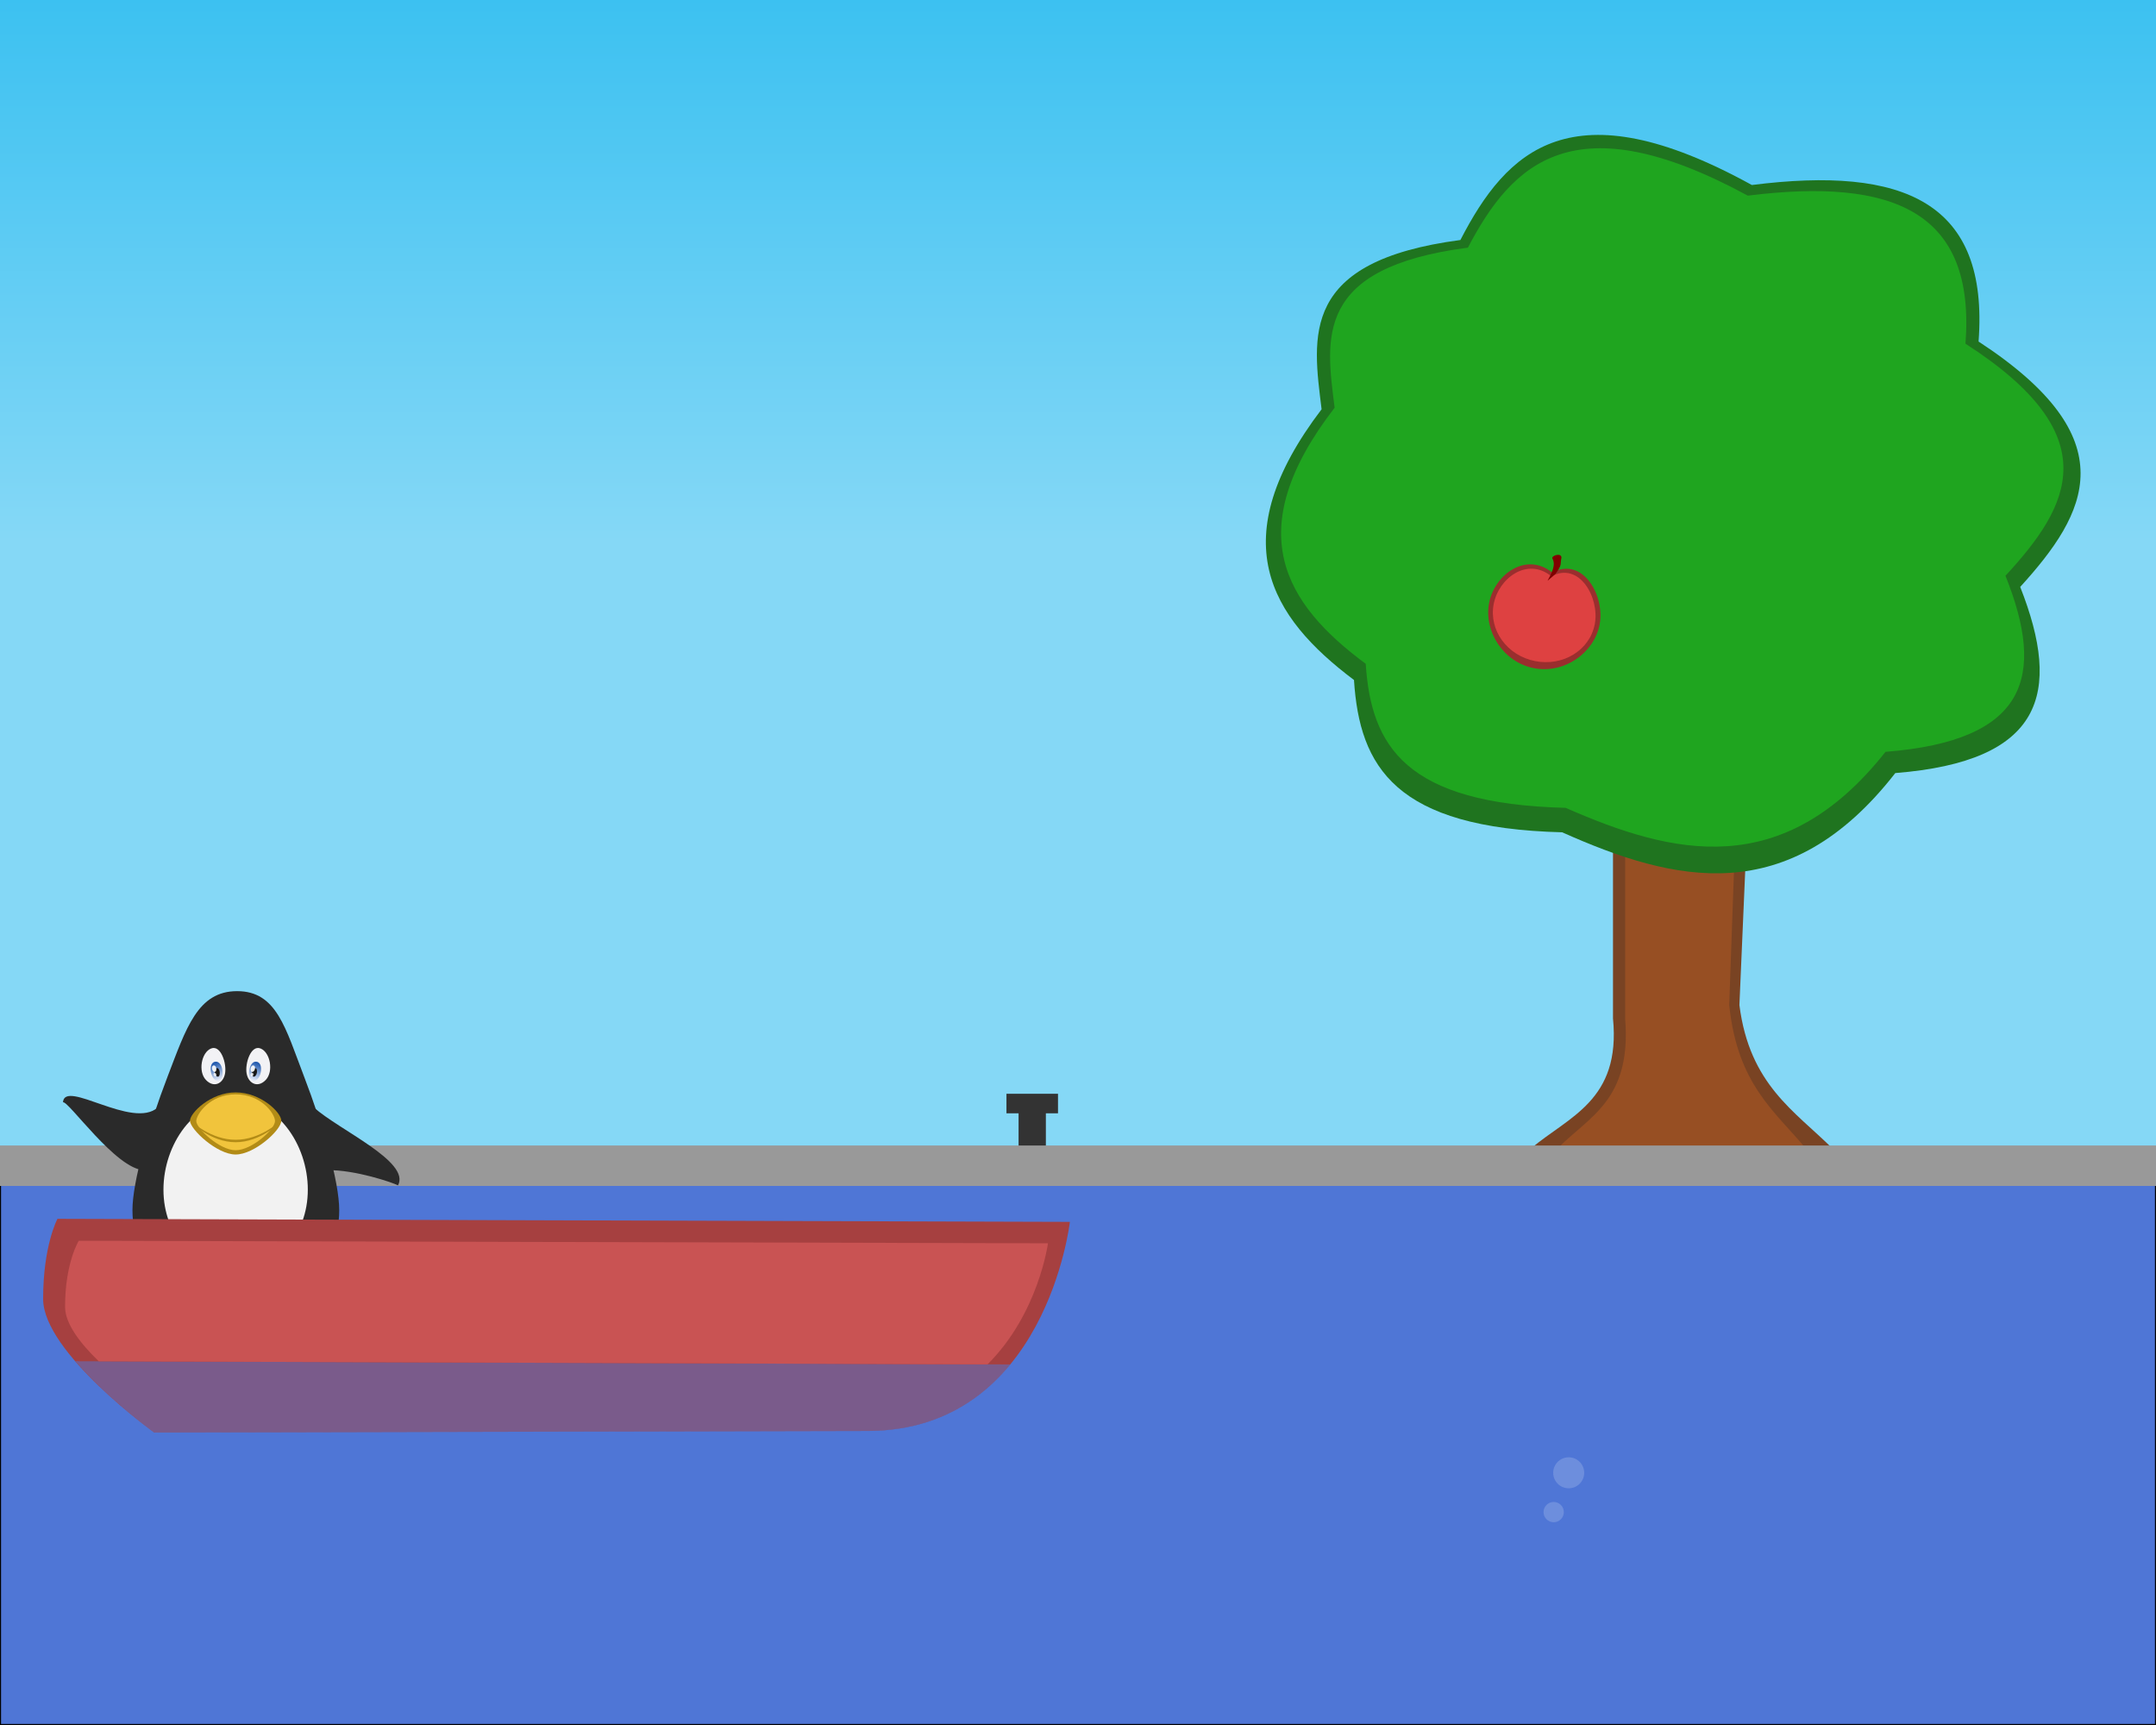 <svg xmlns:dc="http://purl.org/dc/elements/1.1/" xmlns:cc="http://creativecommons.org/ns#" xmlns:rdf="http://www.w3.org/1999/02/22-rdf-syntax-ns#" xmlns="http://www.w3.org/2000/svg" xmlns:xlink="http://www.w3.org/1999/xlink" width="800" height="640" version="1.0" style="display:inline" id="svg109"><rect width="100%" height="100%" fill="#808080" stroke="none"/><defs id="defs17"><linearGradient id="a"><stop style="stop-color:#3cc1f1;stop-opacity:1" offset="0" id="stop4"/><stop style="stop-color:#85d8f6;stop-opacity:1" offset="1" id="stop6"/></linearGradient><linearGradient y2="433.515" x2="924.365" y1="0" x1="924.365" gradientUnits="userSpaceOnUse" id="c" xlink:href="#a" gradientTransform="matrix(.417 0 0 .464 0 0)"/><linearGradient id="b"><stop style="stop-color:#275eb1;stop-opacity:1" offset="0" id="stop10"/><stop style="stop-color:#e6ecf9;stop-opacity:1" offset="1" id="stop12"/></linearGradient><linearGradient xlink:href="#b" id="d" gradientUnits="userSpaceOnUse" gradientTransform="matrix(1 0 0 1.086 0 -53.897)" x1="940.963" y1="637.412" x2="945.679" y2="650.05"/><linearGradient xlink:href="#b" id="e" gradientUnits="userSpaceOnUse" gradientTransform="matrix(-1 0 0 1.086 1919.998 -53.897)" x1="940.963" y1="637.412" x2="945.679" y2="650.05"/></defs><rect style="color:#000;display:inline;overflow:visible;visibility:visible;fill:url(#c);fill-opacity:1;fill-rule:nonzero;stroke:none;stroke-width:.46;marker:none;enable-background:accumulate" width="800" height="578.794" x="-2.9296875e-06" y="-3.0517577e-07" id="rect21"/><path style="display:inline;fill:#4f76d6;fill-opacity:1;stroke:#000;stroke-width:.779;stroke-linecap:round;stroke-linejoin:round;stroke-miterlimit:4;stroke-dashoffset:0;stroke-opacity:1" d="M0 432h800v208H0z" id="path23"/><path d="M373.453 405.805v7.25h4.5v14.75h10.125v-14.75h4.5v-7.25z" style="fill:#333;fill-opacity:1;stroke:none" id="path25"/><circle style="opacity:.5;fill:#8ca6e4;fill-opacity:1;stroke:none;stroke-width:1.039" cx="576.507" cy="561.011" r="3.765" id="circle27"/><circle style="opacity:.5;fill:#8ca6e4;fill-opacity:1;stroke:none;stroke-width:1.586" cx="582.078" cy="546.43" r="5.75" id="circle29"/><g style="display:inline" id="g39" transform="translate(17.828 60.93)"><path d="M295.82 493.48v51.918c1.428 15.978-7.892 19.058-14.595 25.28h53.595c-6.713-7.296-14.747-12.392-16.545-27.88l1.95-49.318" style="display:inline;fill:#794323;fill-opacity:1;stroke:none;stroke-width:1.502;stroke-opacity:1" transform="matrix(2.089 0 0 1.91 -37.282 -724.784)" id="path31"/><path d="M297.978 493.48v51.918c1.175 15.978-6.497 19.058-12.015 25.28h44.119c-5.526-7.296-12.14-12.392-13.62-27.88l1.605-49.318" style="fill:#974f23;fill-opacity:1;stroke:none;stroke-width:1.362;stroke-opacity:1" transform="matrix(2.089 0 0 1.91 -37.282 -724.784)" id="path33"/><path d="M244.06 427.06c-1.602-14.254-3.873-28.75 24.654-32.871 8.246-17.487 19.726-29.978 51.773-10.683 26.988-3.736 42.133 3.276 40.268 30.406 26.473 18.915 19.372 33.273 7.396 47.664 7.486 20.763 3.992 33.874-22.188 36.159-19 26.674-39.364 21.173-59.169 11.505-29.633-.824-35.987-12.673-36.98-29.584-14.97-12.31-23.375-27.247-5.752-52.594z" style="display:inline;fill:#1f741f;fill-opacity:1;stroke:none;stroke-width:1.502;stroke-opacity:1" transform="matrix(2.089 0 0 1.91 -37.282 -724.784)" id="path35"/><path d="M246.374 426.763c-1.538-13.48-3.72-27.191 23.674-31.09 7.918-16.539 18.942-28.353 49.714-10.103 25.915-3.534 40.458 3.098 38.667 28.758 25.42 17.89 18.602 31.47 7.102 45.081 7.189 19.638 3.833 32.039-21.305 34.2-18.245 25.229-37.8 20.026-56.817 10.881-28.455-.78-34.556-11.986-35.51-27.98-14.374-11.644-22.445-25.771-5.523-49.745z" style="fill:#1fa51f;fill-opacity:1;stroke:none;stroke-width:1.431;stroke-opacity:1" transform="matrix(2.089 0 0 1.91 -37.282 -724.784)" id="path37"/></g><path style="fill:#999;fill-opacity:1;stroke:none;stroke-width:1.007" d="M0 425v15h800v-15z" id="path41"/><g style="display:inline" id="g49" transform="translate(17.828 60.93)"><path style="color:#000;display:inline;fill:#9a2e2e;fill-opacity:1;stroke-width:0;stroke-miterlimit:4.2" d="M528 833.364c0 93.336-82.025 178.748-183.093 178.748C243.84 1012.112 162 926.7 162 833.364c0-93.336 86.019-185.533 182.675-134.883C432.67 627.195 528 740.028 528 833.364z" transform="matrix(.112 .022 -.022 .113 534.921 65.001)" id="path43"/><path style="color:#000;fill:#de4141;fill-opacity:1;stroke-width:0;stroke-miterlimit:4.2" d="M512.323 835.165c.215 85.775-75.277 154.082-167.798 153.853-92.521-.23-167.037-68.906-167.252-154.682-.214-85.775 78.318-170.31 166.918-123.544 80.39-65.312 167.918 38.597 168.132 124.373z" transform="matrix(.112 .022 -.022 .113 534.921 65.001)" id="path45"/><path style="color:#000;fill:maroon;stroke-width:0;stroke-miterlimit:4.2" d="M336.275 653.832c-5.899-8.79 26.094-25.225 28.423-7.72-.837 22.867 7.919 18.734-9.363 55.324l-20.737 25.827c8.223-27.198 17.696-54.84 1.677-73.431z" transform="matrix(.112 .022 -.022 .113 534.921 65.001)" id="path47"/></g><g style="display:inline" id="g99" transform="translate(77.828 58.93)"><path d="M402.557 627.341c15.456-.127 60.592 16.71 59.134 23.104-.38 1.666-16.173 7.307-22.291 10.19-3.492 1.644 1.643 6.652-1.605 7.052-3.247.4-12.102-3.213-19.214-3.703-9.139-.63-26.51 1.963-30.385 1.576-3.876-.386-8.974-28.106-6.811-29.11 6.421-2.959 16.604-8.772 21.172-9.109z" style="display:inline;opacity:.99;fill:#a78014;fill-opacity:1;stroke:none" transform="matrix(.438 0 0 .439 -150.576 142.05)" id="path51"/><path d="M329.454 627.342c-15.455-.127-60.591 16.71-59.133 23.104.38 1.666 16.172 7.307 22.29 10.189 3.492 1.645-1.643 6.652 1.605 7.053 3.248.4 12.102-3.213 19.214-3.703 9.139-.63 26.51 1.962 30.386 1.576 3.875-.386 8.974-28.106 6.81-29.111-6.42-2.958-16.604-8.77-21.172-9.108z" style="display:inline;fill:#a78014;fill-opacity:1;stroke:none" transform="matrix(.438 0 0 .439 -150.576 142.05)" id="path53"/><g style="display:inline" id="g59"><path style="display:inline;fill:#e2a70e;fill-opacity:1;stroke:none" d="M921.346 828.775c-13.481-.111-52.851 12.575-51.58 18.152.332 1.453 14.107 4.373 19.444 6.887 3.046 1.435.311 5.803 3.144 6.152 2.833.35 8.811-2.802 15.015-3.23 7.971-.549 25.123 1.968 28.504 1.63 3.38-.336 3.827-22.77 1.94-23.647-5.6-2.58-12.483-5.65-16.467-5.944z" transform="matrix(.438 0 0 .439 -410.944 55.623)" id="path55"/><path style="display:inline;fill:#e2a70e;fill-opacity:1;stroke:none" d="M999.311 828.775c13.482-.111 52.851 12.575 51.58 18.152-.332 1.453-14.107 4.373-19.443 6.887-3.046 1.435-.312 5.803-3.144 6.152-2.833.35-8.812-2.802-15.016-3.23-7.97-.549-25.123 1.968-28.503 1.63-3.38-.336-3.828-22.77-1.941-23.647 5.6-2.58 12.483-5.65 16.467-5.944z" transform="matrix(.438 0 0 .439 -410.944 55.623)" id="path57"/></g><g style="display:inline;fill:#2a2a2a;fill-opacity:1" id="g67"><path style="color:#000;display:inline;overflow:visible;visibility:visible;fill:#2a2a2a;fill-opacity:1;fill-rule:nonzero;stroke:none;stroke-width:.5;marker:none;enable-background:accumulate" d="M1047.58 761.802c0 48.37-39.21 87.581-87.58 87.581s-87.58-39.211-87.58-87.58c0-24.185 13.802-71.41 29.651-112.587 15.85-41.178 25.492-72.5 59.033-72.5 33.542 0 40.976 31.322 56.825 72.5 15.849 41.178 29.652 88.402 29.652 112.586z" transform="matrix(.438 0 0 .439 -410.8 55.623)" id="path61"/><path style="fill:#2a2a2a;fill-opacity:1;stroke:none" d="M1037.622 728.006c23.716-.38 55.657 10.63 59.745 12.839 10.97-19.992-50.045-46.777-71.296-65.892-12.131-10.912 6.473 51.314 11.55 53.053z" transform="matrix(.438 0 0 .439 -410.8 55.623)" id="path63"/><path style="display:inline;fill:#2a2a2a;fill-opacity:1;stroke:none" d="M882.378 728.006c-23.716-.38-64.737-59.533-68.825-57.324 1.288-19.992 59.125 23.386 80.376 4.271 12.131-10.912-6.473 51.314-11.55 53.053z" transform="matrix(.438 0 0 .439 -410.8 55.623)" id="path65"/></g><path d="M426.857 547.626c0 38.441-26.27 67.604-61.143 67.604-34.873 0-61.143-29.163-61.143-67.604s26.27-75.604 61.143-75.604c34.873 0 61.143 37.163 61.143 75.604z" style="color:#000;display:inline;overflow:visible;visibility:visible;fill:#f2f2f2;fill-opacity:1;fill-rule:nonzero;stroke:none;stroke-width:.5;marker:none;enable-background:accumulate" transform="matrix(.438 0 0 .439 -150.576 142.05)" id="path69"/><path d="M404.388 489.33c0 7.977-22.814 28.567-38.674 28.567s-38.673-21.38-38.673-28.568c0-6.377 17.315-23.901 38.673-23.901 21.359 0 38.674 17.003 38.674 23.901z" style="color:#000;display:inline;overflow:visible;visibility:visible;fill:#b28b16;fill-opacity:1;fill-rule:nonzero;stroke:none;stroke-width:.5;marker:none;enable-background:accumulate" transform="matrix(.438 0 0 .439 -150.576 142.05)" id="path71"/><path d="M399.065 489.65c0 6.88-19.674 24.636-33.35 24.636-13.678 0-33.351-18.438-33.351-24.636 0-5.5 11.32-22.612 33.35-22.612s33.35 16.663 33.35 22.612z" style="color:#000;display:inline;overflow:visible;visibility:visible;fill:#f1c43c;fill-opacity:1;fill-rule:nonzero;stroke:none;stroke-width:.5;marker:none;enable-background:accumulate" transform="matrix(.438 0 0 .439 -150.576 142.05)" id="path73"/><path d="m328.433 490.146-.062.72s16.043 16.655 37.343 16.655c21.3 0 37.344-16.656 37.344-16.656l-.062-.719s-16.505 15.323-37.282 15.323c-20.776 0-37.281-15.323-37.281-15.323z" style="color:#000;font-style:normal;font-variant:normal;font-weight:400;font-stretch:normal;font-size:medium;line-height:normal;font-family:Sans;-inkscape-font-specification:Sans;text-indent:0;text-align:start;text-decoration:none;text-decoration-line:none;letter-spacing:normal;word-spacing:normal;text-transform:none;writing-mode:lr-tb;direction:ltr;baseline-shift:baseline;text-anchor:start;display:inline;overflow:visible;visibility:visible;fill:#b28b16;fill-opacity:1;stroke:none;stroke-width:1px;marker:none;enable-background:accumulate" transform="matrix(.438 0 0 .439 -150.576 142.05)" id="path75"/><g style="display:inline" id="g97"><path style="fill:#f2f2f5;fill-opacity:1;stroke:none" d="M939.016 625.167c8.223-3.274 13.362 12.734 11.801 21.21-1.56 8.477-9.504 12.463-16.25 5.307-6.746-7.157-3.775-23.242 4.449-26.517z" transform="matrix(.438 0 0 .439 -410.786 55.623)" id="path77"/><path style="display:inline;fill:url(#d);fill-opacity:1;stroke:none" d="M942.972 636.293c6.989-.193 7.867 17.204 1.526 16.26-6.34-.943-8.514-16.066-1.526-16.26z" transform="matrix(.438 0 0 .439 -410.786 55.623)" id="path79"/><path style="fill:#171717;fill-opacity:1;stroke:none" d="M943.913 641.709c2.95-.087 3.321 7.675.645 7.254-2.677-.42-3.595-7.168-.645-7.254z" transform="matrix(.438 0 0 .439 -410.786 55.623)" id="path81"/><path style="display:inline;fill:#f2f2f5;fill-opacity:1;stroke:none" d="M980.92 625.167c-8.223-3.274-13.361 12.734-11.8 21.21 1.56 8.477 9.504 12.463 16.25 5.307 6.746-7.157 3.774-23.242-4.449-26.517z" transform="matrix(.438 0 0 .439 -410.786 55.623)" id="path83"/><path style="display:inline;fill:url(#e);fill-opacity:1;stroke:none" d="M977.026 636.293c-6.989-.193-7.868 17.204-1.526 16.26 6.34-.943 8.514-16.066 1.526-16.26z" transform="matrix(.438 0 0 .439 -410.786 55.623)" id="path85"/><path style="display:inline;fill:#171717;fill-opacity:1;stroke:none" d="M976.087 641.709c-2.95-.087-3.321 7.675-.645 7.254 2.677-.42 3.595-7.168.645-7.254z" transform="matrix(.438 0 0 .439 -410.786 55.623)" id="path87"/><path style="display:inline;fill:#fff;fill-opacity:.902;stroke:none" d="M941.33 639.5c2.594-.066 2.92 5.77.566 5.453-2.354-.317-3.16-5.389-.566-5.454z" transform="matrix(.438 0 0 .439 -410.786 55.623)" id="path89"/><path style="display:inline;fill:#fff;fill-opacity:.767;stroke:none" d="M942.1 645.818c1.704-.034 1.918 3.048.372 2.88-1.547-.167-2.077-2.846-.373-2.88z" transform="matrix(.438 0 0 .439 -410.786 55.623)" id="path91"/><path style="display:inline;fill:#fff;fill-opacity:.902;stroke:none" d="M974.668 639.5c-2.594-.066-2.92 5.77-.566 5.453 2.354-.317 3.16-5.389.566-5.454z" transform="matrix(.438 0 0 .439 -410.786 55.623)" id="path93"/><path style="display:inline;fill:#fff;fill-opacity:.767;stroke:none" d="M973.898 645.818c-1.704-.034-1.919 3.048-.372 2.88 1.547-.167 2.077-2.846.372-2.88z" transform="matrix(.438 0 0 .439 -410.786 55.623)" id="path95"/></g></g><path style="display:inline;fill:#a64040;fill-opacity:1;fill-rule:evenodd;stroke:none;stroke-width:3.285;stroke-linecap:butt;stroke-linejoin:miter;stroke-miterlimit:4;stroke-dasharray:none;stroke-opacity:1" d="M396.988 453.333s-8.802 77.424-74.99 77.574l-264.754.604s-41.2-29.677-41.236-49.524c-.038-19.847 5.311-29.783 5.311-29.783z" id="path101"/><path style="display:inline;fill:#4f76d6;fill-opacity:.502;fill-rule:evenodd;stroke:none;stroke-width:3.285;stroke-linecap:butt;stroke-linejoin:miter;stroke-miterlimit:4;stroke-dasharray:none;stroke-opacity:1" d="M27.991 505.031c12.177 14.08 29.274 26.524 29.274 26.524l264.733-.6c24.898-.057 41.681-11.033 52.924-24.724z" id="path103"/><path style="display:inline;fill:#c95353;fill-opacity:1;fill-rule:evenodd;stroke:none;stroke-width:2.92;stroke-linecap:butt;stroke-linejoin:miter;stroke-miterlimit:4;stroke-dasharray:none;stroke-opacity:1" d="M29.231 460.343s-5.12 8.202-5.083 24.586c.013 6.143 5.564 13.427 12.5 20.132l329.787 1.14c18.975-18.871 22.414-44.925 22.414-44.925z" id="path105"/></svg>